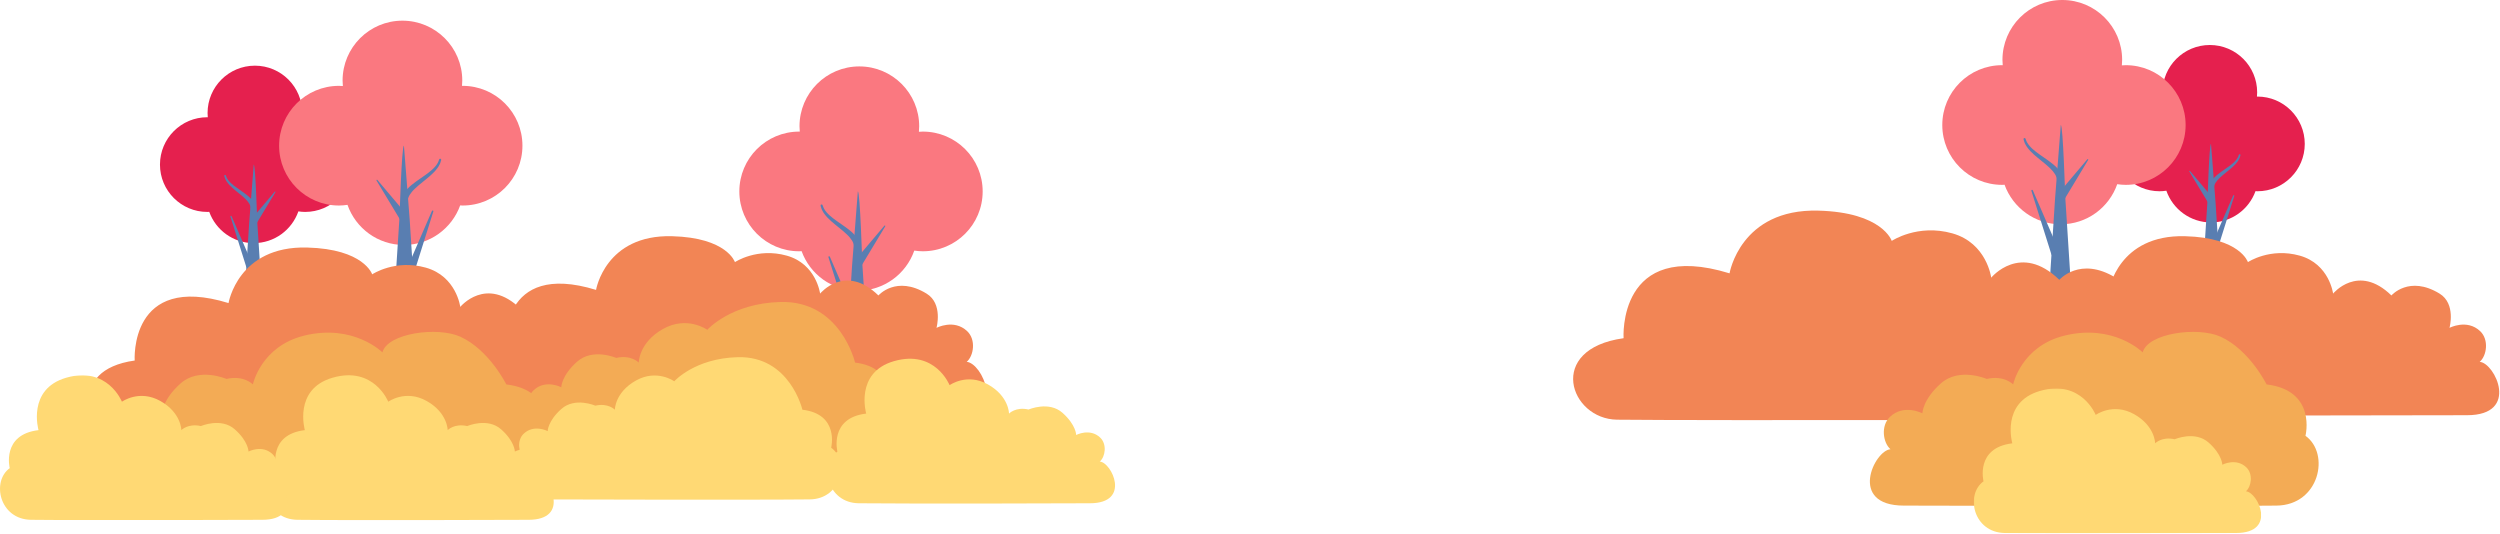 <svg xmlns="http://www.w3.org/2000/svg" xmlns:xlink="http://www.w3.org/1999/xlink" width="2448" height="523" viewBox="0 0 2448 523">
    <defs>
        <path id="prefix__a" d="M0 0.251L281.408 0.251 281.408 142.07 0 142.07z"/>
        <path id="prefix__c" d="M0.734 0.181L282.142 0.181 282.142 142 0.734 142z"/>
    </defs>
    <g fill="none" fill-rule="evenodd">
        <path fill="#E5204E" d="M202.999 114.796c.155 0 .305.02.46.02-.121-1.368-.21-2.75-.21-4.155 0-25.604 20.756-46.36 46.36-46.36s46.36 20.756 46.36 46.36c0 1.448-.086 2.872-.216 4.286 1.006-.062 2.008-.151 3.028-.151 25.604 0 46.36 20.756 46.36 46.359 0 25.604-20.756 46.36-46.36 46.36-2.251 0-4.448-.216-6.614-.527-6.322 18.08-23.486 31.07-43.725 31.07-20.077 0-37.12-12.783-43.566-30.638-.628.025-1.243.095-1.877.095-25.604 0-46.36-20.756-46.36-46.36 0-25.603 20.756-46.36 46.36-46.36"/>
        <path fill="#597EB1" d="M252.008 218.642l6.98 108.89c.11 1.497-.749 2.708-1.916 2.708h-18.159c-1.17 0-2.029-1.211-1.918-2.708l6.976-108.89c.177-1.497 4.471-57.486 4.471-57.486 1.794 0 3.392 55.989 3.566 57.486"/>
        <path fill="#597EB1" d="M247.13 258.745l-20.39-47.063c-.126-.299-.468-.435-.766-.305-.277.12-.413.431-.324.71l15.391 48.93c.54 1.71 2.365 2.662 4.077 2.123 1.716-.54 2.667-2.366 2.128-4.078-.035-.108-.076-.215-.117-.317M251.273 218.686l18.416-30.547c.117-.193.054-.444-.14-.561-.171-.105-.392-.064-.519.086L245.998 214.9c-1.162 1.373-.991 3.43.382 4.592 1.373 1.16 3.428.989 4.592-.384.108-.13.216-.282.301-.422M250.408 204.138s-.114-.672-.317-1.852c-.013-.503-.47-1.563-.828-2.53-.358-1.103-1.014-1.851-1.626-2.885-1.354-1.864-3.167-3.74-5.245-5.393-2.051-1.722-4.338-3.282-6.588-4.858-2.255-1.553-4.487-3.088-6.472-4.624-.996-.763-1.905-1.546-2.77-2.295-.772-.808-1.644-1.49-2.212-2.273-.615-.752-1.226-1.421-1.582-2.115-.386-.672-.821-1.231-.961-1.77l-.628-1.635-.063-.163c-.158-.411-.621-.621-1.036-.462-.397.152-.603.584-.485.98 0 0 .209.7.57 1.925.134.643.552 1.29.938 2.086.359.827.958 1.6 1.579 2.486.587.922 1.43 1.693 2.217 2.638.85.855 1.756 1.762 2.73 2.632 1.947 1.75 4.106 3.478 6.23 5.193 2.11 1.719 4.228 3.412 5.98 5.127 1.818 1.68 3.213 3.406 4.158 4.925.36.767.906 1.518.974 2.048.135.618.43.859.43 1.576.11 1.192.175 1.874.175 1.874.127 1.338 1.312 2.324 2.653 2.2 1.338-.124 2.325-1.31 2.2-2.65-.005-.058-.015-.127-.021-.185"/>
        <path fill="#FA7880" d="M452.973 84.064c-.197 0-.386.028-.58.028.15-1.731.263-3.478.263-5.254 0-32.363-26.235-58.598-58.598-58.598S335.46 46.474 335.46 78.838c0 1.83.11 3.63.273 5.418-1.27-.08-2.537-.192-3.827-.192-32.364 0-58.598 26.236-58.598 58.599 0 32.362 26.234 58.597 58.598 58.597 2.845 0 5.623-.272 8.36-.665 7.992 22.852 29.686 39.273 55.268 39.273 25.377 0 46.92-16.16 55.067-38.728.793.032 1.571.12 2.373.12 32.362 0 58.598-26.234 58.598-58.597 0-32.364-26.236-58.599-58.598-58.599"/>
        <path fill="#597EB1" d="M391.024 215.324l-8.821 137.636c-.14 1.891.946 3.423 2.42 3.423h22.954c1.478 0 2.564-1.532 2.425-3.423l-8.818-137.636c-.224-1.893-5.651-72.662-5.651-72.662-2.27 0-4.288 70.77-4.51 72.662"/>
        <path fill="#597EB1" d="M397.192 266.015l25.77-59.488c.16-.377.593-.55.97-.385.349.152.522.545.409.897l-19.454 61.845c-.681 2.164-2.99 3.367-5.154 2.686-2.168-.682-3.371-2.991-2.688-5.155.043-.135.095-.272.147-.4M391.954 215.38l-23.277-38.611c-.15-.244-.07-.562.176-.71.216-.132.497-.08.658.109l29.112 34.427c1.467 1.735 1.25 4.336-.484 5.803-1.736 1.466-4.333 1.25-5.804-.485-.136-.164-.273-.357-.381-.533M393.048 196.992s.144-.85.4-2.34c.017-.638.593-1.976 1.046-3.199.453-1.395 1.283-2.34 2.056-3.647 1.712-2.357 4.004-4.725 6.63-6.817 2.593-2.177 5.482-4.148 8.328-6.14 2.85-1.963 5.671-3.904 8.18-5.844 1.258-.965 2.408-1.955 3.5-2.902.976-1.02 2.08-1.883 2.796-2.873.778-.95 1.55-1.796 2-2.674.49-.849 1.038-1.554 1.214-2.236l.793-2.067.08-.205c.201-.52.787-.785 1.311-.585.501.192.762.737.613 1.238 0 0-.264.886-.72 2.434-.169.813-.698 1.63-1.187 2.636-.453 1.046-1.21 2.024-1.996 3.143-.74 1.166-1.808 2.14-2.802 3.334-1.074 1.082-2.22 2.228-3.45 3.326-2.46 2.213-5.19 4.397-7.876 6.565-2.665 2.172-5.342 4.313-7.559 6.481-2.295 2.124-4.059 4.305-5.253 6.224-.458.97-1.147 1.92-1.23 2.59-.174.781-.546 1.085-.546 1.991l-.22 2.37c-.16 1.69-1.66 2.936-3.355 2.78-1.69-.156-2.938-1.655-2.78-3.35.006-.073.02-.16.027-.233"/>
        <path fill="#FA7880" d="M782.555 128.857c.196 0 .385.028.581.028-.152-1.731-.265-3.478-.265-5.255 0-32.362 26.236-58.597 58.6-58.597 32.361 0 58.597 26.234 58.597 58.596 0 1.832-.109 3.632-.273 5.42 1.271-.08 2.537-.192 3.827-.192 32.364 0 58.6 26.234 58.6 58.599 0 32.362-26.236 58.597-58.6 58.597-2.844 0-5.622-.273-8.359-.666-7.992 22.853-29.687 39.274-55.268 39.274-25.377 0-46.919-16.16-55.067-38.728-.794.031-1.57.12-2.373.12-32.363 0-58.598-26.236-58.598-58.597 0-32.364 26.235-58.6 58.598-58.6"/>
        <path fill="#597EB1" d="M844.503 260.116l8.822 137.636c.14 1.891-.946 3.423-2.42 3.423H827.95c-1.478 0-2.565-1.532-2.425-3.423l8.818-137.636c.224-1.892 5.651-72.66 5.651-72.66 2.268 0 4.288 70.768 4.508 72.66"/>
        <path fill="#597EB1" d="M838.335 310.807l-25.77-59.487c-.16-.377-.592-.55-.969-.385-.349.152-.522.545-.409.897l19.454 61.845c.68 2.164 2.99 3.366 5.154 2.686 2.168-.682 3.37-2.991 2.688-5.155-.044-.136-.095-.272-.148-.401M843.575 260.172l23.277-38.611c.148-.244.068-.561-.176-.71-.217-.131-.497-.08-.658.109l-29.113 34.427c-1.466 1.735-1.25 4.337.485 5.804 1.736 1.466 4.332 1.25 5.804-.486.136-.164.273-.356.38-.533M842.48 241.785l-.4-2.34c-.017-.639-.594-1.977-1.047-3.199-.452-1.396-1.282-2.34-2.056-3.648-1.711-2.356-4.004-4.725-6.629-6.817-2.593-2.176-5.482-4.148-8.328-6.14-2.85-1.963-5.671-3.903-8.18-5.843-1.258-.966-2.409-1.955-3.499-2.902-.978-1.022-2.08-1.883-2.798-2.874-.777-.949-1.55-1.795-1.999-2.673-.489-.849-1.038-1.555-1.214-2.236l-.794-2.068-.08-.204c-.201-.52-.786-.785-1.31-.585-.502.192-.762.737-.614 1.238 0 0 .264.886.721 2.433.168.813.698 1.63 1.187 2.636.453 1.047 1.21 2.025 1.996 3.143.741 1.166 1.807 2.141 2.801 3.335 1.074 1.081 2.221 2.227 3.451 3.326 2.461 2.212 5.19 4.397 7.875 6.564 2.665 2.172 5.343 4.313 7.559 6.481 2.296 2.124 4.06 4.305 5.254 6.225.458.97 1.147 1.92 1.231 2.588.172.782.545 1.086.545 1.993l.221 2.368c.16 1.691 1.659 2.937 3.354 2.781 1.691-.156 2.938-1.655 2.781-3.35-.007-.073-.02-.16-.028-.232"/>
        <path fill="#E5204E" d="M2210.461 94.556c-.156 0-.305.022-.46.022.12-1.37.21-2.751.21-4.157 0-25.603-20.757-46.36-46.36-46.36-25.604 0-46.36 20.757-46.36 46.36 0 1.449.085 2.873.215 4.287-1.005-.063-2.007-.152-3.027-.152-25.605 0-46.36 20.756-46.36 46.36s20.755 46.36 46.36 46.36c2.251 0 4.448-.216 6.614-.527 6.322 18.08 23.485 31.07 43.725 31.07 20.077 0 37.12-12.784 43.566-30.64.627.026 1.242.097 1.877.097 25.604 0 46.36-20.756 46.36-46.36s-20.756-46.36-46.36-46.36"/>
        <path fill="#597EB1" d="M2161.45 198.401l-6.978 108.891c-.111 1.496.749 2.708 1.916 2.708h18.159c1.17 0 2.029-1.212 1.918-2.708l-6.976-108.89c-.178-1.497-4.471-57.486-4.471-57.486-1.795 0-3.392 55.99-3.567 57.485"/>
        <path fill="#597EB1" d="M2166.33 238.505l20.389-47.063c.127-.298.469-.435.767-.304.276.12.412.43.324.71l-15.391 48.928c-.54 1.712-2.365 2.664-4.078 2.125-1.715-.54-2.666-2.367-2.127-4.08.034-.106.076-.214.117-.316M2162.186 198.445l-18.416-30.547c-.117-.193-.054-.443.14-.56.171-.105.393-.064.52.086l23.032 27.236c1.161 1.373.99 3.431-.383 4.591-1.373 1.161-3.428.99-4.591-.384-.109-.13-.216-.282-.302-.422M2163.052 183.899l.316-1.852c.013-.504.47-1.564.83-2.53.357-1.103 1.013-1.851 1.625-2.886 1.354-1.864 3.167-3.738 5.245-5.393 2.05-1.722 4.337-3.281 6.588-4.858 2.254-1.553 4.487-3.088 6.471-4.624.996-.762 1.906-1.546 2.77-2.294.772-.808 1.644-1.492 2.212-2.274.615-.751 1.227-1.42 1.582-2.114.387-.674.821-1.232.961-1.77l.628-1.636.063-.162c.158-.412.621-.621 1.037-.463.397.153.603.583.485.98 0 0-.209.7-.57 1.924-.134.643-.553 1.291-.939 2.088-.359.827-.957 1.6-1.579 2.484-.587.923-1.43 1.694-2.216 2.64-.85.855-1.757 1.762-2.73 2.63-1.948 1.752-4.107 3.479-6.23 5.195-2.11 1.718-4.228 3.41-5.982 5.126-1.816 1.681-3.212 3.405-4.156 4.924-.36.768-.907 1.52-.974 2.05-.136.618-.43.858-.43 1.575-.11 1.192-.175 1.874-.175 1.874-.127 1.339-1.312 2.324-2.654 2.2-1.338-.124-2.324-1.31-2.2-2.65.005-.058.015-.126.022-.184"/>
        <path fill="#FA7880" d="M1960.487 63.824c.196 0 .385.028.58.028-.151-1.73-.264-3.478-.264-5.254 0-32.363 26.236-58.598 58.599-58.598C2051.764 0 2078 26.235 2078 58.598c0 1.831-.11 3.631-.273 5.418 1.27-.08 2.537-.192 3.827-.192 32.364 0 58.599 26.235 58.599 58.6 0 32.361-26.235 58.596-58.6 58.596-2.843 0-5.622-.272-8.36-.665-7.99 22.853-29.685 39.273-55.267 39.273-25.376 0-46.918-16.159-55.067-38.728-.793.032-1.57.12-2.372.12-32.363 0-58.6-26.235-58.6-58.597 0-32.364 26.237-58.599 58.6-58.599"/>
        <path fill="#597EB1" d="M2022.435 195.084l8.821 137.637c.141 1.891-.945 3.422-2.42 3.422h-22.953c-1.478 0-2.565-1.531-2.425-3.422l8.818-137.637c.223-1.892 5.65-72.661 5.65-72.661 2.27 0 4.29 70.769 4.51 72.661"/>
        <path fill="#597EB1" d="M2016.267 245.774l-25.77-59.487c-.16-.376-.593-.549-.969-.385-.35.153-.522.546-.409.898l19.454 61.844c.68 2.165 2.99 3.367 5.154 2.686 2.168-.681 3.37-2.99 2.688-5.155-.044-.136-.095-.272-.148-.4M2021.505 195.14l23.277-38.61c.15-.244.07-.562-.175-.71-.217-.132-.498-.08-.659.108l-29.112 34.427c-1.467 1.736-1.25 4.337.485 5.804 1.736 1.466 4.332 1.25 5.803-.486.137-.164.273-.356.381-.533M2020.412 176.753l-.401-2.341c-.016-.638-.593-1.976-1.046-3.198-.452-1.396-1.282-2.341-2.056-3.648-1.711-2.356-4.004-4.725-6.63-6.817-2.592-2.176-5.481-4.147-8.327-6.14-2.85-1.963-5.671-3.903-8.18-5.843-1.258-.966-2.41-1.955-3.5-2.902-.977-1.021-2.08-1.883-2.797-2.874-.777-.949-1.55-1.795-2-2.673-.49-.849-1.037-1.554-1.213-2.236l-.794-2.068-.08-.204c-.201-.521-.786-.785-1.311-.585-.501.192-.762.737-.613 1.238 0 0 .264.886.72 2.433.169.813.699 1.63 1.188 2.636.452 1.047 1.21 2.025 1.995 3.143.742 1.166 1.808 2.141 2.802 3.335 1.074 1.082 2.22 2.227 3.45 3.326 2.462 2.212 5.19 4.397 7.876 6.564 2.665 2.173 5.343 4.313 7.559 6.481 2.296 2.125 4.06 4.305 5.254 6.225.457.969 1.146 1.919 1.23 2.588.173.782.546 1.086.546 1.993l.22 2.368c.16 1.691 1.659 2.937 3.354 2.781 1.692-.156 2.939-1.654 2.782-3.351-.007-.071-.02-.159-.028-.231"/>
        <path fill="#F28555" d="M583.657 283.87s8.983-54.262 74.337-52.58c53.96 1.39 61.645 25.384 61.645 25.384s21.675-14.529 50.767-6.346c29.01 8.158 32.636 37.168 32.636 37.168s24.476-29.916 57.112 1.813c0 0 17.28-20.06 47.14-1.813 16.318 9.972 9.727 33.551 9.727 33.551s17.095-9.037 30.05 3.236c8.784 8.321 6.473 24.04-.462 30.05 14.793.925 39.758 52.24-12.482 52.24 0 0-371.87.848-444.751 0-39.758-.462-59.832-59.245 5.439-68.31 0 0-5.44-83.403 88.842-54.393"/>
        <path fill="#F28555" d="M223.783 296.765s9.292-56.126 76.89-54.386c55.816 1.436 63.763 26.255 63.763 26.255s22.42-15.027 52.51-6.563c30.008 8.438 33.759 38.445 33.759 38.445s25.317-30.944 59.074 1.875c0 0 17.875-20.75 48.76-1.875 16.879 10.314 10.06 34.703 10.06 34.703s17.683-9.348 31.083 3.348c9.085 8.607 6.695 24.865-.478 31.082 15.302.956 41.124 54.035-12.911 54.035 0 0-384.647.877-460.031 0-41.124-.48-61.887-61.28 5.626-70.657 0 0-5.626-86.268 91.895-56.262M2065.181 283.87s8.983-54.262 74.337-52.58c53.961 1.39 61.645 25.384 61.645 25.384s21.675-14.529 50.767-6.346c29.01 8.158 32.636 37.168 32.636 37.168s24.476-29.916 57.112 1.813c0 0 17.281-20.06 47.141-1.813 16.317 9.972 9.726 33.551 9.726 33.551s17.095-9.037 30.05 3.236c8.784 8.321 6.473 24.04-.463 30.05 14.794.925 39.76 52.24-12.48 52.24 0 0-371.87.848-444.752 0-39.758-.462-59.832-59.245 5.44-68.31 0 0-5.44-83.403 88.841-54.393"/>
        <path fill="#F28555" d="M1693.578 267.654s10.492-63.372 86.819-61.408c63.022 1.622 71.996 29.645 71.996 29.645s25.315-16.966 59.29-7.41c33.88 9.527 38.117 43.408 38.117 43.408s28.587-34.939 66.702 2.118c0 0 20.183-23.429 55.055-2.118 19.058 11.647 11.36 39.184 11.36 39.184s19.966-10.554 35.096 3.78c10.258 9.72 7.559 28.076-.54 35.096 17.278 1.08 46.434 61.012-14.58 61.012 0 0-434.31.99-519.426 0-46.435-.539-69.88-69.193 6.352-79.78 0 0-6.352-97.407 103.759-63.527"/>
        <path fill="#F3AB55" d="M495.772 376.422s-16.68-33.731-44.891-46.661c-22.311-10.227-71.492-3.58-76.401 15.28 0 0-28.21-28.21-76.402-16.456-42.667 10.406-50.448 47.837-50.448 47.837s-8.79-9.277-25.879-5.371c0 0-26.858-11.72-44.924 4.394-18.068 16.115-18.068 29.298-18.068 29.298s-18.056-9.545-31.739 3.419c-9.278 8.789-6.837 25.392.488 31.739-15.626.977-41.994 55.178 13.184 55.178 0 0 287.868.896 364.847 0 41.993-.488 52.736-50.783 28.321-68.362 0 0 11.23-44.436-38.088-50.295M2219.433 376.422s-16.68-33.731-44.89-46.661c-22.312-10.227-71.493-3.58-76.403 15.28 0 0-28.21-28.21-76.402-16.456-42.666 10.406-50.448 47.837-50.448 47.837s-8.789-9.277-25.879-5.371c0 0-26.857-11.72-44.924 4.394-18.068 16.115-18.068 29.298-18.068 29.298s-18.055-9.545-31.739 3.419c-9.277 8.789-6.836 25.392.488 31.739-15.626.977-41.994 55.178 13.185 55.178 0 0 287.867.896 364.846 0 41.994-.488 52.736-50.783 28.321-68.362 0 0 11.231-44.436-38.087-50.295"/>
        <path fill="#F3AB55" d="M837.274 355.048s-14.085-60.863-73.006-59.347c-48.65 1.252-71.697 27.253-71.697 27.253s-19.59-14.172-43.347-.834c-23.758 13.338-23.758 32.928-23.758 32.928s-7.503-7.92-22.09-4.585c0 0-22.924-10.003-38.346 3.75-15.422 13.756-15.422 25.009-15.422 25.009s-15.412-8.147-27.092 2.918c-7.92 7.503-5.835 21.674.417 27.092-13.338.834-35.846 47.098 11.253 47.098 0 0 245.718.765 311.424 0 35.845-.416 45.015-43.346 24.175-58.351 0 0 9.586-37.93-32.511-42.931"/>
        <path fill="#FFD974" d="M298.515 421.179s-11.564-40.112 27.103-51.314c40.527-11.743 54.567 23.489 54.567 23.489s16.985-12.287 37.583-.723c20.6 11.564 20.6 28.548 20.6 28.548s6.503-6.866 19.151-3.975c0 0 19.876-8.672 33.247 3.252 13.371 11.926 13.371 21.683 13.371 21.683s13.362-7.064 23.49 2.529c6.866 6.505 5.058 18.792-.362 23.49 11.563.723 31.078 40.835-9.758 40.835 0 0-169.25.663-226.22 0-31.078-.361-39.028-37.583-20.959-50.592 0 0-8.312-32.885 28.187-37.222"/>
        <g transform="translate(0 367.217)">
            <mask id="prefix__b" fill="#fff">
                <use xlink:href="#prefix__a"/>
            </mask>
            <path fill="#FFD974" d="M37.722 53.962S26.16 13.85 64.826 2.648c40.527-11.743 54.567 23.489 54.567 23.489s16.984-12.287 37.583-.723c20.6 11.564 20.6 28.548 20.6 28.548s6.503-6.866 19.151-3.975c0 0 19.876-8.672 33.247 3.252 13.37 11.926 13.37 21.683 13.37 21.683s13.363-7.064 23.49 2.529c6.866 6.505 5.06 18.792-.362 23.49 11.564.723 31.08 40.835-9.757 40.835 0 0-169.25.663-226.22 0-31.079-.361-39.029-37.583-20.96-50.592 0 0-8.31-32.885 28.187-37.222" mask="url(#prefix__b)"/>
        </g>
        <g transform="translate(1932 380.217)">
            <mask id="prefix__d" fill="#fff">
                <use xlink:href="#prefix__c"/>
            </mask>
            <path fill="#FFD974" d="M38.456 53.891S26.893 13.78 65.561 2.577c40.526-11.743 54.566 23.49 54.566 23.49s16.985-12.288 37.584-.725c20.599 11.565 20.599 28.55 20.599 28.55s6.502-6.867 19.151-3.976c0 0 19.876-8.672 33.247 3.252 13.37 11.926 13.37 21.683 13.37 21.683s13.364-7.064 23.49 2.53c6.867 6.504 5.06 18.791-.361 23.49 11.564.721 31.077 40.834-9.757 40.834 0 0-169.252.663-226.221 0-31.078-.36-39.029-37.583-20.96-50.592 0 0-8.31-32.885 28.188-37.222" mask="url(#prefix__d)"/>
        </g>
        <path fill="#FFD974" d="M848.173 404.987s-11.564-40.112 27.103-51.315c40.528-11.742 54.568 23.49 54.568 23.49s16.984-12.287 37.582-.724c20.6 11.565 20.6 28.55 20.6 28.55s6.503-6.867 19.152-3.977c0 0 19.875-8.672 33.246 3.253 13.371 11.925 13.371 21.683 13.371 21.683s13.362-7.064 23.49 2.53c6.866 6.504 5.06 18.79-.362 23.49 11.563.721 31.078 40.833-9.757 40.833 0 0-169.252.664-226.22 0-31.079-.36-39.029-37.583-20.96-50.59 0 0-8.312-32.887 28.187-37.223"/>
        <path fill="#FFD974" d="M785.7 401.197s-12.211-52.77-63.296-51.455c-42.181 1.086-62.163 23.63-62.163 23.63s-16.984-12.288-37.582-.724c-20.6 11.564-20.6 28.55-20.6 28.55s-6.504-6.867-19.152-3.977c0 0-19.875-8.672-33.246 3.253-13.371 11.925-13.371 21.682-13.371 21.682s-13.362-7.063-23.49 2.53c-6.866 6.505-5.06 18.791.362 23.49-11.564.722-31.078 40.834 9.757 40.834 0 0 213.04.663 270.01 0 31.078-.36 39.028-37.583 20.959-50.59 0 0 8.312-32.887-28.187-37.223"/>
    </g>
</svg>
